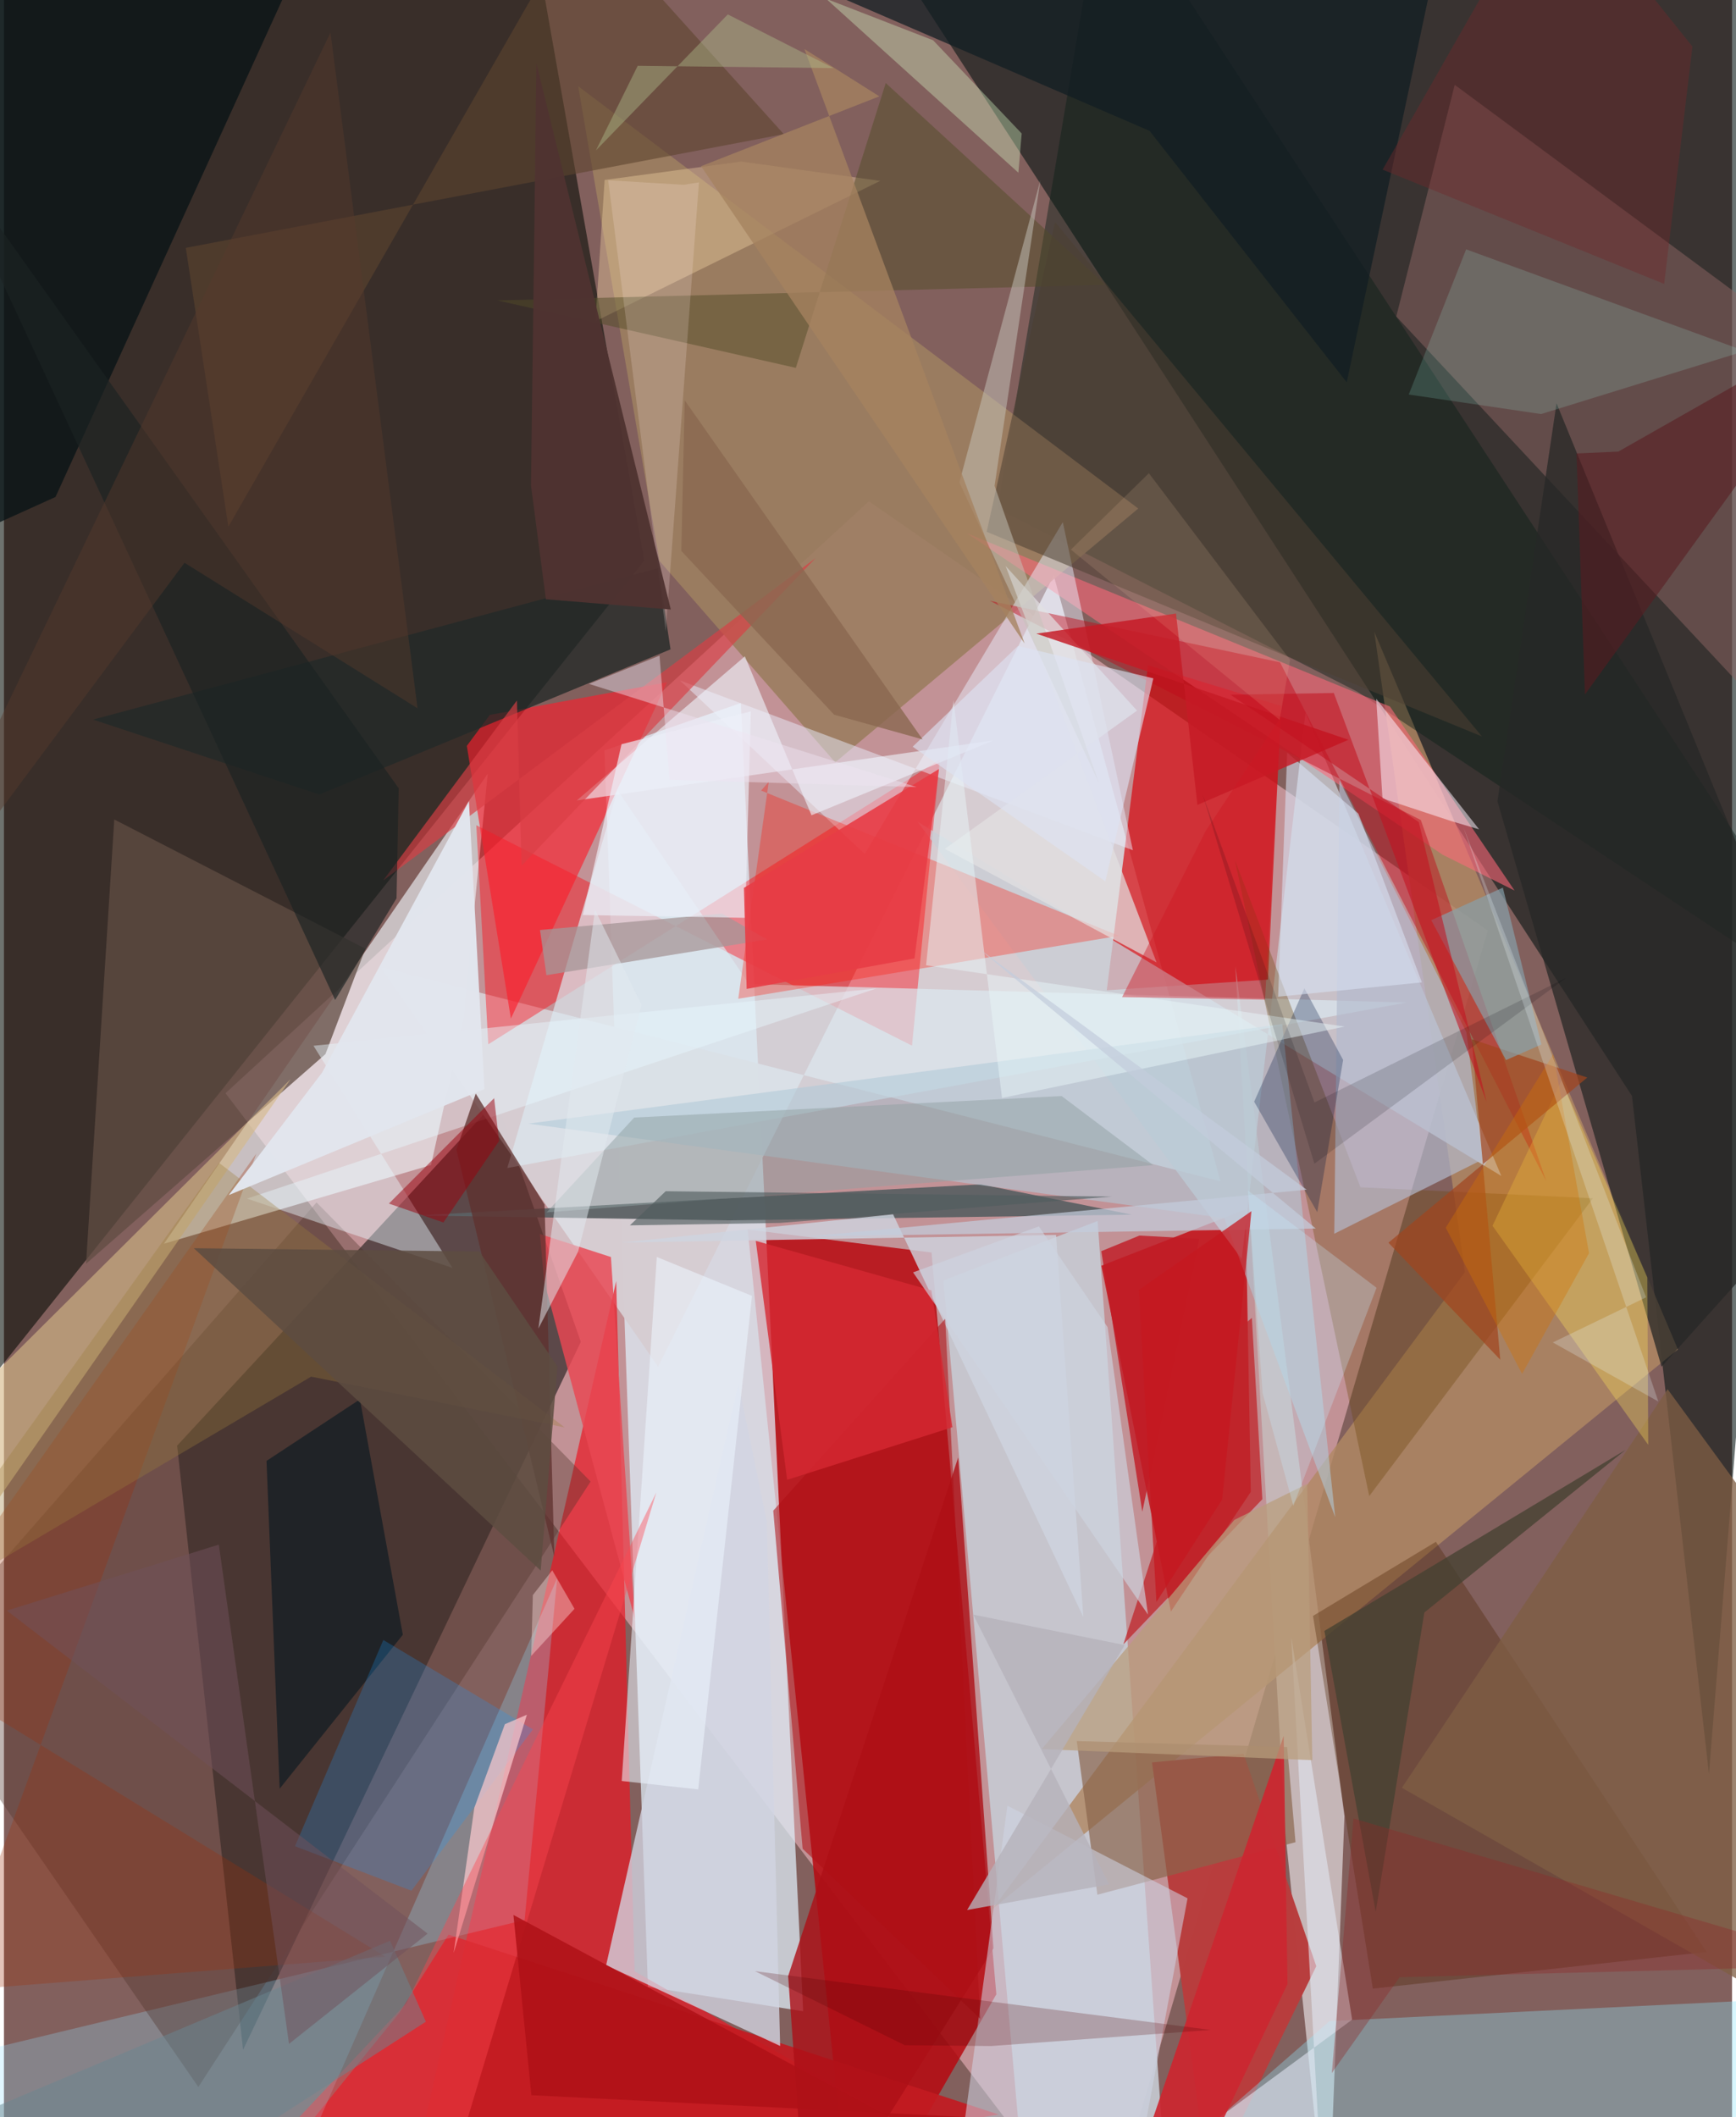 <svg xmlns="http://www.w3.org/2000/svg" width="228" height="278" viewBox="0 0 836 1024"><path fill="#82605d" d="M0 0h836v1024H0z"/><path fill="#f0b7c0" fill-opacity=".58" d="M717.876 450.051L418.42 242.458 107.169 528.74 531.014 1086z"/><path fill="#020a02" fill-opacity=".573" d="M309.732 271.121L250.868-62-6.294.016l1.51 665.182z"/><path fill="#091615" fill-opacity=".6" d="M824.834 857.973L898-53.131 403.522-62l384.076 592.078z"/><path fill="#b70910" fill-opacity=".851" d="M480.086 964.571L410.35 1086l-50.58-491.342 88.958 11.139z"/><path fill="#e0eefa" fill-opacity=".729" d="M311.533 960.969L290.528 362.98l65.935-22.958 30.162 632.748z"/><path fill="#2f2827" fill-opacity=".69" d="M115.669 991.4l163.408-342.393-40.908-116.626L83.776 699.213z"/><path fill="#d5ccd1" fill-opacity=".992" d="M182.5 467.95l406.015 103.413-80.688-293.09-191.368 382.719z"/><path fill="#eb1623" fill-opacity=".694" d="M296.184 619.575l8.906 333.89L539.23 1086H189.98z"/><path fill="#c3161e" fill-opacity=".906" d="M603.19 721.575l-2.513-136.602-69.772 27.202 33.627 167.257z"/><path fill="#d70007" fill-opacity=".663" d="M553.449 321.752l64.435 19.7-6.41 132.355-77.96 5.157z"/><path fill="#c6cad3" fill-opacity=".898" d="M563.04 1068.584l-33.942-478.05-74.613 28.765 39.213 440.51z"/><path fill="#edf0f4" fill-opacity=".659" d="M206.615 563.489L77.405 601.54l156.641-227.357-11.8 118.487z"/><path fill="#c5b6b7" d="M595.743 467.41l52.738 411.093-8.01 207.497-20.637-200.209z"/><path fill="#ff030f" fill-opacity=".404" d="M234.299 505.104l218.446-137.756-13.46 138.413-210.772-106.625z"/><path fill="#8b6462" fill-opacity=".51" d="M898 186.178l-60.095 142.936-164.343-176.046 28.283-112.042z"/><path fill="#b08863" fill-opacity=".816" d="M809.8 652.642L478.34 923.177l228.435-307.866-43.862-309.8z"/><path fill="#0a1e18" fill-opacity=".439" d="M480.705 246.022L532.676-62 898 495.98 654.703 334.535z"/><path fill="#9d7e61" fill-opacity=".918" d="M277.8 41.694l39.322 229.628 85.013 97.417 146.603-122.781z"/><path fill="#b83d3d" fill-opacity=".988" d="M634.868 950.981l-35.169-102.768-44.295 4.218 27.493 205.114z"/><path fill="#c9cdd5" fill-opacity=".78" d="M724.375 568.766L442.007 397.465 598.77 608.91l30.887-264.107z"/><path fill="#dbeaf2" fill-opacity=".675" d="M243.506 564.922l53.307-182.765 63.663 93.793 318.068 8.944z"/><path fill="#fa1f2c" fill-opacity=".639" d="M245.24 492.676L223.926 360.76l11.136-15.009 85.743-15.772z"/><path fill="#5b6063" fill-opacity=".937" d="M350.292 590.244l-150.252-2.356 272.525-15.08 73.017 14.676z"/><path fill="#8ee9fe" fill-opacity=".341" d="M641.324 977.525l242.114-11.778-18.55 97.563-315.951-5.223z"/><path fill="#ff687a" fill-opacity=".569" d="M670.532 341.747l-204.649-83.8 230.103 155.452 34.797 17.323z"/><path fill="#614d43" fill-opacity=".749" d="M39.716 611.236l13.651-214.883 121.477 62.512-19.312 50.962z"/><path fill="#4c2200" fill-opacity=".337" d="M633.285 781.555l28.948 180.28 161.424-17.752-130.93-198.375z"/><path fill="#c31b21" fill-opacity=".914" d="M191.304 973.514L100.029 1086l381.21-63.287-266.157-87.005z"/><path fill="#081416" fill-opacity=".773" d="M162.883-62H-62l46.22 320.768 40.715-18.392z"/><path fill="#94e0fe" fill-opacity=".275" d="M-62 1004.255l313.881-75.616 15.75-165.298L125.976 1086z"/><path fill="#d2d5e3" fill-opacity=".78" d="M355.28 669.014l13.777 66.907 6.437 253.638-84.189-39.021z"/><path fill="#eaf0ff" fill-opacity=".478" d="M327.014 329.1l89.414 83.954 95.808-160.517 33.905 158.694z"/><path fill="#6c460b" fill-opacity=".337" d="M656.238 574.255l112.455 5.308L660.49 723.598l-65.016-307.653z"/><path fill="#4c3229" fill-opacity=".357" d="M151.219 581.56L-45.82 806.733l139.866 202.682 189.753-292.848z"/><path fill="#d5b888" fill-opacity=".62" d="M138.763 521.85L-24.626 756.448-38.104 465.76l-1.856 233.863z"/><path fill="#bf091a" fill-opacity=".459" d="M685.449 396.62l-208.49-106.04 140.36 29.767 128.794 250.908z"/><path fill="#89654b" fill-opacity=".678" d="M519 842.09l9.964 74.329 95.85-25.407-4.036-46.043z"/><path fill="#f10" fill-opacity=".306" d="M369.992 378.124l-3.7 4.251 173.137 70.246-184.199 30.448z"/><path fill="#262826" fill-opacity=".741" d="M751.094 195.048L898 553.91l-96.109 107.137-79.39-273.504z"/><path fill="#b1cad7" fill-opacity=".576" d="M644.022 733.795l-25.604-238.472-364.768 48.146 336.699 45.701z"/><path fill="#ced4e0" fill-opacity=".8" d="M430.14 587.32l-131.256 13.663 210.085-3.662 13.2 184.778z"/><path fill="#ad1017" fill-opacity=".804" d="M478.71 942.322l-17.075-237.423-82.268 250.883L388.688 1086z"/><path fill="#e94753" fill-opacity=".824" d="M261.39 619.976l43.805 163.073-11.555-175.07-34.379-11.136z"/><path fill="#222928" fill-opacity=".78" d="M152.529 384.265l-109.41-36.222 273.433-73.27 5.912 39.297z"/><path fill="#fadbab" fill-opacity=".361" d="M423.888 87.483L286.147 155.38l4.45-68.35 66.09-8.882z"/><path fill="#d0d5e5" fill-opacity=".549" d="M572.59 918.151L541.332 1086H456.62l28.818-212.66z"/><path fill="#091920" fill-opacity=".627" d="M127.019 706.585l6.36 158.548 59.589-74.461-20.751-113.863z"/><path fill="#e2e8f3" fill-opacity=".588" d="M652.208 976.82l-29.454-185.15L639.06 1086H503.864z"/><path fill="#5d432e" fill-opacity=".596" d="M108.557 254.781L87.972 119.877l289.295-54.99-97.65-108.431z"/><path fill="#1c9bfd" fill-opacity=".235" d="M197.13 914.457l58.782-78.016-72.38-43.246-42.735 99.75z"/><path fill="#fcf1fb" fill-opacity=".529" d="M663.854 337.952l3.036 48.196 33.103 10.94 13.653 4.044z"/><path fill="#111e23" fill-opacity=".729" d="M702.003-62L385.442-9.563l168.79 72.877 95.358 121.582z"/><path fill="#cc2730" fill-opacity=".918" d="M619.097 839.549l-68.41 200.15 10.857 44.917 59.39-125.024z"/><path fill="#524c28" fill-opacity=".49" d="M238.743 145.313l144.344 32.61 43.496-137.755 106.332 97.61z"/><path fill="#7e5d44" fill-opacity=".761" d="M898 991.153l-9.733-205.013-83.435-114.225-128.555 192.784z"/><path fill="#edf6ff" fill-opacity=".553" d="M335.857 865.462l26.02-238.694-46.049-18.817-16.972 253.444z"/><path fill="#b4bace" fill-opacity=".675" d="M707.486 499.269l7.853 61.53-71.764 35.914 2.47-219.337z"/><path fill="#e8f9ff" fill-opacity=".439" d="M422.074 478.082L117.597 579.726l99.389 33.524-67.245-107.452z"/><path fill="#ffe359" fill-opacity=".325" d="M795.447 698.824l-75.328-105.962 33.365-70.302 41.524 95.326z"/><path fill="#9e3008" fill-opacity=".286" d="M-25.653 962.91l210.17-16.515-234.97-144.302 172.538-244.147z"/><path fill="#fac8cd" fill-opacity=".718" d="M227.558 874.327l-10.023 70.257 35.441-115.237-10.65 4.591z"/><path fill="#e3e1e3" fill-opacity=".702" d="M455.184 410.571l102.414 54.914-73.012-191.712L548.15 343.7z"/><path fill="#eef3fc" fill-opacity=".612" d="M277.108 387.148l81.325-69.71 32.228 76.88 88.272-36.268z"/><path fill="#d4f2c0" fill-opacity=".38" d="M449.49 19.47L397.76-.576l92.989 84.109 1.607-18.962z"/><path fill="#5f312e" fill-opacity=".761" d="M261.529 582.634l4.737 170.256-47.363-196.883 9.34-27.086z"/><path fill="#a1441e" fill-opacity=".694" d="M669.769 601.045l54.105 56.608-13.806-155.035 55.899 18.552z"/><path fill="#a3fff1" fill-opacity=".161" d="M743.632 200.259l98.539-30.472-134.807-49.184-27.774 70.22z"/><path fill="#bf262b" fill-opacity=".753" d="M588.697 650.613l15.013-13.235 5.06 87.737-67.25 70.218z"/><path fill="#001742" fill-opacity=".282" d="M647.86 512.654l-18.737-34.621-24.307 54.809 30.526 53.446z"/><path fill="#4c3f33" fill-opacity=".541" d="M616.466 315.728l-141.053-58.511 33.053-149.865L715.01 356.195z"/><path fill="#c6c4bb" fill-opacity=".506" d="M529.726 378.784l-67.53-145.45 39.19-146.22-22.155 147.855z"/><path fill="#9c7e3c" fill-opacity=".329" d="M-56.933 787.187l160.972-224.764L271.224 690.37l-122.629-24.534z"/><path fill="#86a1ab" fill-opacity=".678" d="M725.122 429.318l18.638 75.88-17.108 7.529-36.159-67.668z"/><path fill="#e9f6f9" fill-opacity=".478" d="M459.36 338.622l-13.264 128.245L648.6 496.52l-165.777 34.523z"/><path fill="#b89c7c" fill-opacity=".722" d="M502.058 845.976l130.879 5.342-2.491-133.619-35.222 17.42z"/><path fill="#ff454f" fill-opacity=".408" d="M205.8 1086l109.795-364.156-120.972 247.064-98.2 104.49z"/><path fill="#91a1a3" fill-opacity=".498" d="M304.908 540.514l-42.377 45.864 293.488-22.833-44.332-33.42z"/><path fill="#d8e3f4" fill-opacity=".573" d="M616.391 482.063l4.393-118.023 34.441 29.464 30.728 81.638z"/><path fill="#444031" fill-opacity=".765" d="M638.796 788.815L784.423 701.3l-97.278 78.612-23.529 144.759z"/><path fill="#a69597" fill-opacity=".749" d="M262.428 471.659l-3.116-21.848 88.076-7.926 21.764 12.492z"/><path fill="#c51b25" fill-opacity=".835" d="M567.01 296.744l10.348 92.565L650.43 357.8l-150.991-51.326z"/><path fill="#d93e45" fill-opacity=".663" d="M250.423 418.683l-2.267-79.876-64.684 87.034L392.638 269.94z"/><path fill="#1b2323" fill-opacity=".647" d="M160.209 483.66L-33.566 65.774 190.96 381.25l-1.039 53.239z"/><path fill="#591c20" fill-opacity=".569" d="M764.84 335.901l-4.086-116.578 20.226-.893L898 151.936z"/><path fill="#c3101e" fill-opacity=".565" d="M684.447 397.614l-91.084-61.594 49.975-.853 73.902 197.76z"/><path fill="#ae0f15" fill-opacity=".557" d="M455.347 637.854l-83.183 92.8 14.22 163.528 85.882 82.236z"/><path fill="#6f2a2b" fill-opacity=".424" d="M749.157-62l67.676 84.515-13.67 114.8-136.211-55.272z"/><path fill="#d62932" fill-opacity=".8" d="M448.691 624.108l10.153 66.189-79.958 25.44-15.18-115.576z"/><path fill="#a5825f" fill-opacity=".769" d="M387.249 23.728l106.526 287.545L337.239 80.385l86.25-33.783z"/><path fill="#eceff8" fill-opacity=".667" d="M298.763 359.959l62.549-15.893-2.703 99.85-78.571-1.352z"/><path fill="#e1eaf0" fill-opacity=".514" d="M277.743 605.399l-19.195 37.174 27.384-202.558 22.484 46.013z"/><path fill="#e1e5ed" fill-opacity=".988" d="M153.872 518.832l-45.138 59.205 123.719-51.296-7.507-139.276z"/><path fill="#58392c" fill-opacity=".439" d="M87.354 272.2l112.738 70.394L157.98 15.702-62 472.936z"/><path fill="#530004" fill-opacity=".227" d="M583.838 981.816l-106.175 7.774-41.886-.395-72.453-35.817z"/><path fill="#dde3f4" fill-opacity=".616" d="M532.821 426.264l23.225-98.167-65.475-15.683-50.962 48.737z"/><path fill="#c3cddc" fill-opacity=".714" d="M634.621 594.193l-245.451 3.844 241.043-22.624-158.2-116.263z"/><path fill="#af1117" fill-opacity=".851" d="M246.47 926.196l198.21 106.483 76.326-5.925-265.86-13.384z"/><path fill="#e73c45" fill-opacity=".898" d="M452.339 371.945L440.5 463.538l-81.198 14.76-1.318-48.866z"/><path fill="#6a858f" fill-opacity=".502" d="M186.82 938.666L-62 1043.38 36.325 1086 204.09 977.834z"/><path fill="#8a6850" fill-opacity=".8" d="M327.689 266.454l1.632-72.846L444.398 357.61l-42.787-11.935z"/><path fill="#ce1923" fill-opacity=".427" d="M617.694 346.828l-36.311 55.003-40.463 80.432 69.157 1.257z"/><path fill="#b1c38e" fill-opacity=".4" d="M401.292 32.939l-94.704-1.11-20.201 40.906 63.786-65.76z"/><path fill="#d17205" fill-opacity=".369" d="M697.49 593.807l52-83.95 17.325 96.252-32.382 58.416z"/><path fill="#8e2829" fill-opacity=".361" d="M652.874 879.53l241.437 71.092-219.117 5.688-32.807 46.344z"/><path fill="#ffebea" fill-opacity=".188" d="M292.307 87.186l27.85 218.164L336.21 88.202l-7.426 1.187z"/><path fill="#b5b1ba" fill-opacity=".788" d="M542.17 795.664l-73.255-14.729 65.753 130.457-68.722 12.41z"/><path fill="#c6eeff" fill-opacity=".275" d="M664.023 622.844l-62.183-47.006 7.05 97.945 14.88 54.509z"/><path fill="#4f3331" fill-opacity=".953" d="M322.603 294.796l-60.434-4.955-7.209-54.954 2.627-204.184z"/><path fill="#c01d26" fill-opacity=".82" d="M550.7 731.19l27.606-132.014-28.996-1.574-18.447 7.547z"/><path fill="#c51720" fill-opacity=".741" d="M557.528 774.83l-8.49-150.939 54.458-38.1-14.154 139.475z"/><path fill="#05000c" fill-opacity=".145" d="M633.993 533.233l-54.135-149.05 54.096 178.663 121.74-89.853z"/><path fill="#9a000c" fill-opacity=".502" d="M212.597 591.273l26.925-39.418-2.396-20.707-50.9 50.986z"/><path fill="#cdd3e0" fill-opacity=".647" d="M439.81 615.404l113.648 165.511L533.92 641.91l-33.272-48.745z"/><path fill="#5d4d41" fill-opacity=".851" d="M229.992 605.323l-138.154-1.607 167.81 155.913 8.127-98.725z"/><path fill="#71515a" fill-opacity=".51" d="M204.952 935.22L1.367 778.982l102.582-31.91 33.954 241.48z"/><path fill="#505d5e" fill-opacity=".639" d="M535.839 578.752l-215.703-2.601-17.344 16.509 72.706-1.178z"/><path fill="#e7f3f7" fill-opacity=".251" d="M706.002 400.019l94.336 277.84-51.052-28.566 45.143-21.825z"/><path fill="#ffe4e0" fill-opacity=".392" d="M255.07 800.924l.793-29.44 9.38-11.99 10.783 18.629z"/><path fill="#ffd3ae" fill-opacity=".129" d="M516.157 265.835l37.722-36.967 68.3 90.263-5.052 29.054z"/><path fill="#efe4f1" fill-opacity=".435" d="M283.019 330.77l158.46 49.91-119.497-3.547-4.837-60.015z"/></svg>